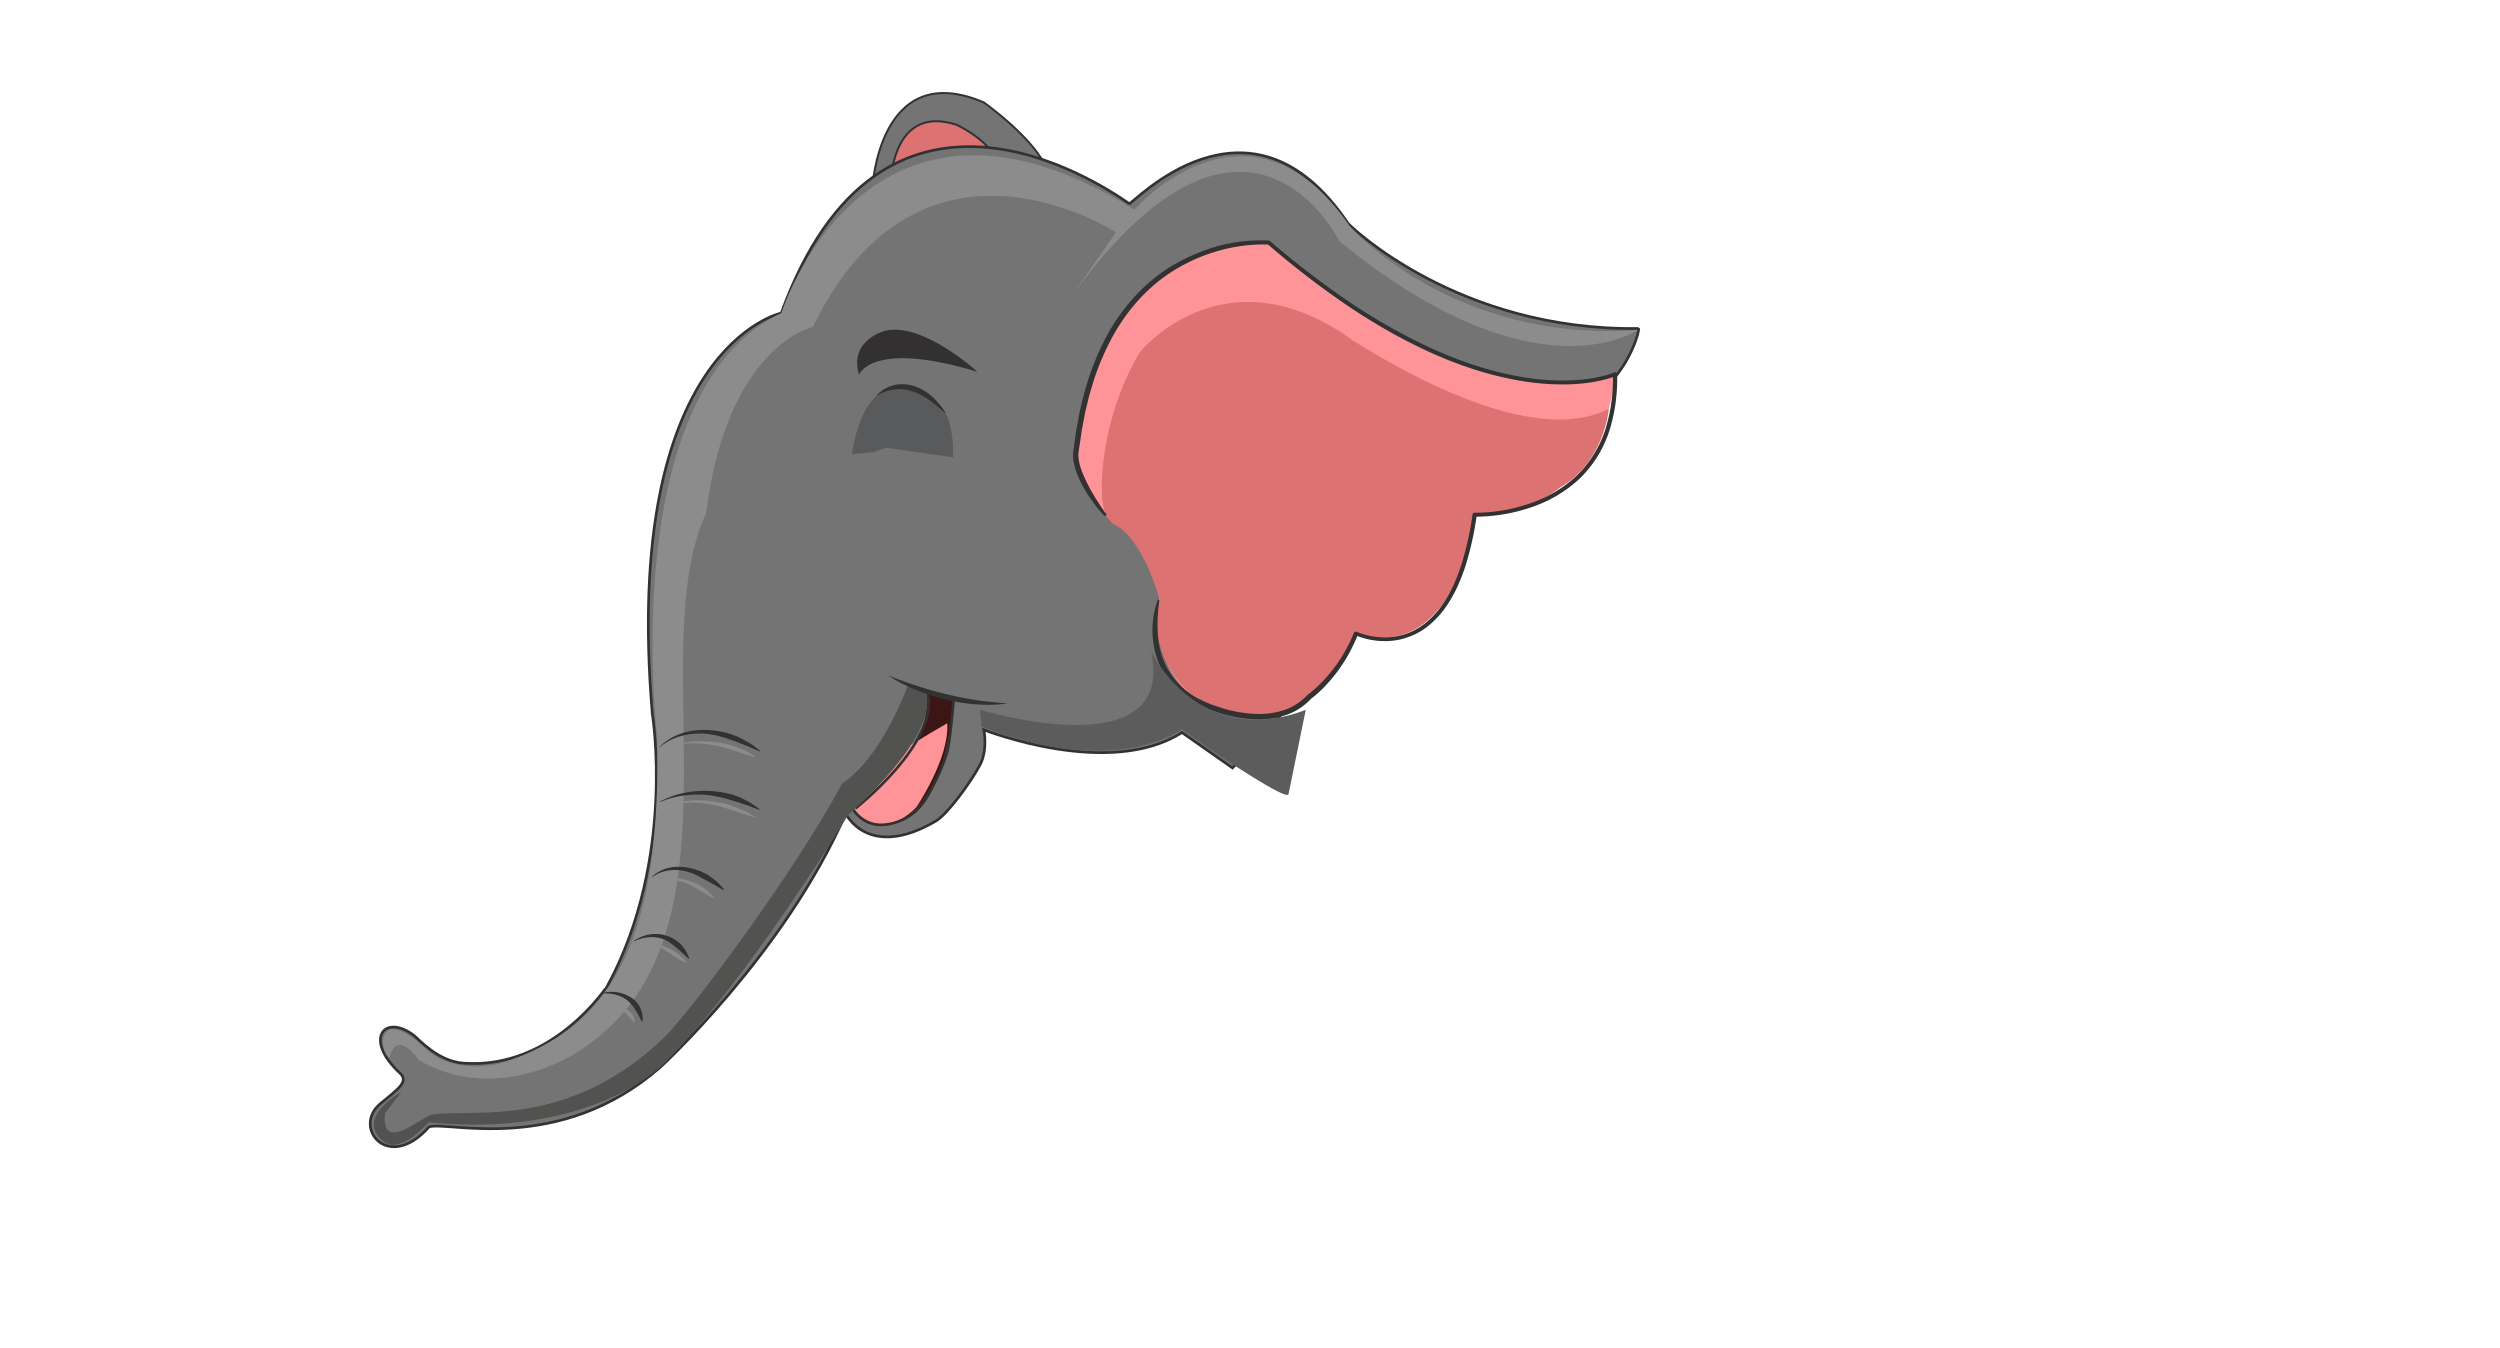 <svg id="ac637474-a726-4ecb-a407-8a65b781114f" data-name="Layer 1" xmlns="http://www.w3.org/2000/svg" width="926.96" height="500" viewBox="0 0 926.96 500">
  <defs>
    <style>
      .b73b4f2a-d7dd-44ff-92cc-2d6241cb5258, .bee6b40d-c52e-42b0-b192-9f8fb1a1f8b6 {
        fill: #747474;
      }

      .a2b95f69-98aa-4872-8c35-f59441d703fd, .a6670669-f894-4a18-aa45-b840e8b4e69b, .b73b4f2a-d7dd-44ff-92cc-2d6241cb5258, .bee6b40d-c52e-42b0-b192-9f8fb1a1f8b6 {
        stroke: #323232;
        stroke-miterlimit: 10;
      }

      .a6670669-f894-4a18-aa45-b840e8b4e69b, .bee6b40d-c52e-42b0-b192-9f8fb1a1f8b6 {
        stroke-width: 0.75px;
      }

      .a6670669-f894-4a18-aa45-b840e8b4e69b, .fab61880-1934-4dea-ab58-dbeb2e23dd33 {
        fill: #dc7272;
      }

      .f29c2518-1aa4-4a69-ad28-6d4a97f11075 {
        fill: #3c1615;
      }

      .b9f45747-e2e1-4051-8edb-0b0fe5b6bc98 {
        fill: #fe9498;
      }

      .eaec951d-fb33-4c42-8a89-8b62b959d731 {
        fill: #323232;
      }

      .e0c29e53-cb02-42b3-9010-fe3ec4852b16 {
        fill: #323031;
      }

      .a158dcbe-3d6b-4e94-ad18-0ada222f177a {
        fill: #595a5c;
      }

      .a2b95f69-98aa-4872-8c35-f59441d703fd {
        fill: none;
      }

      .afa57fae-a642-4896-aceb-69f94e7f3ec2 {
        fill: #5c5c5c;
      }

      .a934fed2-ceb6-4087-a0f5-e833c67eab95 {
        fill: #8c8c8c;
      }

      .a5c8246c-80f1-4178-b807-7ba1041a46cf {
        fill: #525250;
      }
    </style>
  </defs>
  <g>
    <g>
      <path class="bee6b40d-c52e-42b0-b192-9f8fb1a1f8b6" d="M323.41,70.23s2.2-48.9,41.34-32.28c0,0,19.53,13.86,23.54,25.18C388.29,63.13,340.38,74.44,323.41,70.23Z"/>
      <path class="a6670669-f894-4a18-aa45-b840e8b4e69b" d="M330.45,65.92s1.14-27.23,24.22-19.64c0,0,10,4.47,14,11.55C368.71,57.83,348,55.73,330.45,65.92Z"/>
    </g>
    <path class="b73b4f2a-d7dd-44ff-92cc-2d6241cb5258" d="M171.85,394.2c-9.53-.7-16.47-8.77-18.17-10.11-10.92-8.58-19.24,1-5.34,13.86,3.41,3.16-1,6-7.38,11.33-10.42,8.77,3,25.67,18.13,8.56,6.53-2.32,48.15,10.73,85.76-22.14,0,0,46.21-42.26,68.74-94,0,0,8.35,17.4,33.34,2.78,4.34-2.54,12.74-14,16.42-20.81,3-5.64,1.46-13.06,1.46-13.06s46.3,18.37,73.44,1L457,284.74l117-128.22c29-9.28,34.07-34.74,33.6-34.73-67,1-107.2-38.14-107.8-39-36.75-54.59-80.16-6.61-81.11-7.28-11.68-8.16-92-61.4-129,40.56,0,0-59.37,12.62-47.82,148.68,0,0,8.81,53.34-16.47,100.51C225.43,365.23,205.35,396.66,171.85,394.2Z"/>
    <path class="f29c2518-1aa4-4a69-ad28-6d4a97f11075" d="M313.25,291.33s31.6-3.29,30.57-34.91l9.83,2.49s-2.4,46.42-23.86,46.26C329.79,305.17,317.08,308.76,313.25,291.33Z"/>
    <path class="b9f45747-e2e1-4051-8edb-0b0fe5b6bc98" d="M351.22,268.18s-39.3,22.27-37.68,27.55c0,0,9.87,19.68,26.12,3.75C339.66,299.48,352.13,281.15,351.22,268.18Z"/>
    <g>
      <path class="b9f45747-e2e1-4051-8edb-0b0fe5b6bc98" d="M399.23,162.5S405,92.17,470.44,90c0,0,68.57,67.25,128.35,48.79,0,0-1.85,49.34-52,52.09,0,0-8.93,53.27-44,44,0,0-19.89,46.68-60.46,23.34,0,0-16.52-10.28-12.4-37.78,0,0-5.15-22.34-18.9-28.18C411,192.22,396.62,176.32,399.23,162.5Z"/>
      <path class="fab61880-1934-4dea-ab58-dbeb2e23dd33" d="M410.12,191.26c-6.48-13.91,5.45-89.9,58.9-87.76,0,0,20.78,6.78,34.48,25.52,0,0,44.56,35.6,89.72,27,0,0,2.39,0,2.57-.54,0,0-9.1,35-48.56,35.67,0,0-6.79,54.43-44,44,0,0-19,50-62,22,0,0-16.55-13.93-11.13-34.28,0,0-6.12-23.78-17.53-28.66h0Z"/>
      <path class="eaec951d-fb33-4c42-8a89-8b62b959d731" d="M410.19,190.55l.05.12c.11.52-.83.76-.68.54l-.12-.07-.05,0-.12-.11-.21-.21-.4-.42-.75-.85c-.5-.58-1-1.16-1.45-1.75-.92-1.2-1.79-2.43-2.64-3.69a44.59,44.59,0,0,1-4.31-8,25.55,25.55,0,0,1-1.34-4.46,15.48,15.48,0,0,1-.28-2.38,12.38,12.38,0,0,1,.15-2.39l.61-4.46c.19-1.49.39-3,.69-4.45l.83-4.44c.26-1.48.68-2.93,1-4.4.63-2.95,1.57-5.82,2.43-8.71a101.59,101.59,0,0,1,7.16-16.62c5.89-10.53,14.34-19.86,24.91-25.9l2-1.12,2-1c1.34-.7,2.76-1.24,4.14-1.85A69.13,69.13,0,0,1,452.48,91a61,61,0,0,1,18-1.8h0a.71.71,0,0,1,.4.16h0a322.2,322.2,0,0,0,28.19,21.74A217.4,217.4,0,0,0,530,128.8a161.39,161.39,0,0,0,16.51,6.54,124.63,124.63,0,0,0,17.19,4.33,88.33,88.33,0,0,0,17.62,1.39,64.5,64.5,0,0,0,8.79-.77c1.45-.25,2.89-.52,4.31-.88a30,30,0,0,0,4.12-1.31h0a.72.72,0,0,1,1,.39.66.66,0,0,1,.06.27,63.84,63.84,0,0,1-2.83,20.84,43.17,43.17,0,0,1-11.07,17.87,49.21,49.21,0,0,1-18.11,10.68,64.21,64.21,0,0,1-20.77,3.43l.74-.62a118,118,0,0,1-3.91,18,73.21,73.21,0,0,1-3.28,8.63,48.9,48.9,0,0,1-4.66,8,33.45,33.45,0,0,1-6.44,6.74,25.5,25.5,0,0,1-8.31,4.3,24.87,24.87,0,0,1-4.6.94,29.39,29.39,0,0,1-4.69.09,28,28,0,0,1-9.13-2.14l1-.39h0a60.85,60.85,0,0,1-3.15,6.81,56.44,56.44,0,0,1-4,6.36,55.35,55.35,0,0,1-4.78,5.8,42.75,42.75,0,0,1-5.62,5.1l.16-.14a22.46,22.46,0,0,1-9.53,6.13,31.9,31.9,0,0,1-11.16,1.5A48.52,48.52,0,0,1,454.34,265c-.9-.25-1.79-.51-2.69-.83l-2.61-.89c-.87-.3-1.73-.7-2.59-1s-1.69-.81-2.54-1.22a31.46,31.46,0,0,1-9-6.83,28.45,28.45,0,0,1-5.76-9.7,32.88,32.88,0,0,1,.1-22,.36.36,0,0,1,.45-.21.34.34,0,0,1,.22.38v0a56.93,56.93,0,0,0-.7,10.73,34.44,34.44,0,0,0,1.82,10.44,27.58,27.58,0,0,0,13.77,15.38c.81.38,1.58.82,2.41,1.15s1.64.7,2.49,1l2.59.87c.82.28,1.68.54,2.54.78a48.58,48.58,0,0,0,10.57,1.65,30,30,0,0,0,10.47-1.33,20.5,20.5,0,0,0,8.74-5.54.86.86,0,0,1,.14-.13h0a44.86,44.86,0,0,0,5.39-4.79,56,56,0,0,0,8.7-11.67,59.39,59.39,0,0,0,3.17-6.58h0a.75.75,0,0,1,1-.4h0a26.72,26.72,0,0,0,8.6,2,26.44,26.44,0,0,0,4.45-.08,23.86,23.86,0,0,0,4.34-.88,24.21,24.21,0,0,0,7.84-4.06,32.06,32.06,0,0,0,6.14-6.44,47,47,0,0,0,4.52-7.77,71.81,71.81,0,0,0,3.21-8.46A117,117,0,0,0,546,190.74a.73.73,0,0,1,.73-.62h0A63.05,63.05,0,0,0,567,186.76a47.77,47.77,0,0,0,17.58-10.36,41.86,41.86,0,0,0,10.69-17.27,62.4,62.4,0,0,0,2.75-20.35l1,.64a29.15,29.15,0,0,1-4.37,1.4c-1.46.38-3,.65-4.43.91a67.76,67.76,0,0,1-9,.79,91,91,0,0,1-17.91-1.41A125,125,0,0,1,546,136.72a160.35,160.35,0,0,1-16.67-6.59,219.72,219.72,0,0,1-31.05-17.77A318.81,318.81,0,0,1,470,90.52l.4.17h0a59.82,59.82,0,0,0-17.48,2,66.48,66.48,0,0,0-8.38,2.81c-1.35.6-2.72,1.15-4,1.85l-2,1-1.91,1.1c-10.23,5.91-18.37,15-24.07,25.29a99.13,99.13,0,0,0-7,16.25c-.83,2.84-1.76,5.66-2.39,8.56-.33,1.44-.74,2.87-1,4.33l-.81,4.37c-.31,1.45-.5,2.93-.69,4.4L400,167c-.48,2.75.31,5.55,1.34,8.25a57.58,57.58,0,0,0,3.92,7.86c.74,1.28,1.52,2.53,2.34,3.77.39.62.8,1.24,1.22,1.85l.64.9.32.45.16.2.07.09s0,0,0,0l-.06,0c.17-.2-.74,0-.64.53,0,0,0,0,0,.06a.46.46,0,0,1,.19-.62A.47.47,0,0,1,410.19,190.55Z"/>
      <path class="fab61880-1934-4dea-ab58-dbeb2e23dd33" d="M469,103.5a370.11,370.11,0,0,0,31.39,22c28.84,18.11,70.83,38.88,96.17,26.08,0,0-1.85,19.94-17.72,28.89,0,0-3.72-6.29-8.86-9.92s-6.56-5.41-11.79-8.07-55.51-18.32-56.05-19S490,131.82,490,131.82l-5.36-6.2Z"/>
      <path class="b9f45747-e2e1-4051-8edb-0b0fe5b6bc98" d="M422.63,130.6s31.47-39.12,79.53-4c0,0-3.17-5.79-4.26-7.43a21.42,21.42,0,0,0-4.72-5.27c-1.81-1.27,4.18,2-4.54-3.45s-9.08-5.72-11.44-7S467,99.14,467,99.14s-2.18-1.77-6.54-.79-6.18.61-12,2.79-1.82-3.82-10.9,4.54-8.9,7.63-10.35,10.17a64,64,0,0,1-4.62,6.41l-3.56,6.67Z"/>
    </g>
    <g>
      <path class="e0c29e53-cb02-42b3-9010-fe3ec4852b16" d="M318.49,138.93s4.69-13,43.89-1.08c0,0-20-18.46-34.12-15.21C328.26,122.64,314.69,125.9,318.49,138.93Z"/>
      <path class="a158dcbe-3d6b-4e94-ad18-0ada222f177a" d="M315.9,168.32s4.84-42.38,33.73-16.45c0,0,4,3.8,3.79,17.71L328.54,166l-4.63,1.69Z"/>
      <path class="eaec951d-fb33-4c42-8a89-8b62b959d731" d="M324.87,146.83a12.18,12.18,0,0,1,6.57-4c.33-.08.65-.17,1-.23l1-.1c.33,0,.67-.07,1-.07l1,.05,1,.07,1,.21a10.57,10.57,0,0,1,1.93.52,20.17,20.17,0,0,1,6.64,4.1c.9.93,1.78,1.86,2.6,2.84s1.47,2.08,2.13,3.17c-1-.81-1.92-1.65-2.84-2.49L345,148.64c-.51-.33-1-.66-1.52-1a9.7,9.7,0,0,0-1.54-.93c-.54-.28-1.06-.57-1.58-.85s-1.11-.42-1.66-.63a15.4,15.4,0,0,0-6.93-.82A17.05,17.05,0,0,0,324.87,146.83Z"/>
    </g>
    <path class="a2b95f69-98aa-4872-8c35-f59441d703fd" d="M317.15,299.76s31.77-24.81,26.67-43.34l9.83,2.49s-1.35,16.47-2.57,20.32c0,0-5.2,17.85-15.45,24.23,0,0-16.78,9.81-22.38-10.34"/>
    <path class="afa57fae-a642-4896-aceb-69f94e7f3ec2" d="M363.38,263.14s72.76,22.32,63.48-21.53c0,0,17.57,36.81,57.29,21.6l-6.39,31.26c-.53,2.68-25.5-14.32-27.84-15.74l-11.77-8.3s-23.92,18.53-74.19-1Z"/>
    <path class="a934fed2-ceb6-4087-a0f5-e833c67eab95" d="M413.81,86.18s-72.25-47.46-112.44,35.06c0,0-31.78,6.86-39.55,69C237.5,243,280.08,349.82,213.42,390.48c0,0-28.81,19.33-58,2.7,0,0-8.35-12.27-11-.87-4-2.39-5.12-20.78,14-3,0,0,8.41,9,26.69,5.13,45.59-14,59.72-51.7,58.62-120.78,0,0-15.6-128.37,46-157.62,0,0,31.5-100.15,130.87-38.3,0,0,42.06-48.31,79.82,6,0,0,37.66,43.61,106.89,38.58,0,0-38,26.73-110.71-32.94,0,0-34.6-70.7-100.79,22.56Z"/>
    <g>
      <g>
        <path class="eaec951d-fb33-4c42-8a89-8b62b959d731" d="M244.48,277a21.12,21.12,0,0,1,8.68-5.21,27.16,27.16,0,0,1,10.19-1.05l2.58.26,2.53.5,1.27.29,1.22.4c.81.29,1.62.59,2.42.9,1.55.73,3.05,1.55,4.53,2.41s2.78,2,4.09,3l-.11.17q-2.38-.9-4.63-2l-2.33-.89c-.77-.29-1.51-.65-2.29-.9s-1.57-.5-2.34-.78l-1.15-.43-1.18-.32-2.36-.68-2.41-.41a26.07,26.07,0,0,0-9.76.43,20.34,20.34,0,0,0-8.8,4.37Z"/>
        <path class="a934fed2-ceb6-4087-a0f5-e833c67eab95" d="M250.68,276.05a32,32,0,0,1,7.6-1.16,45.1,45.1,0,0,1,7.7.43A30.9,30.9,0,0,1,277,278.74a35.94,35.94,0,0,1,3.28,2.05l-.07.13c-1.25-.36-2.44-.8-3.63-1.21-.61-.18-1.21-.39-1.8-.58a18.8,18.8,0,0,0-1.8-.57c-.6-.18-1.2-.37-1.79-.57l-1.81-.53c-1.19-.41-2.42-.65-3.64-.95a44,44,0,0,0-7.5-.87,30.86,30.86,0,0,0-7.55.55Z"/>
      </g>
      <g>
        <path class="eaec951d-fb33-4c42-8a89-8b62b959d731" d="M244.8,297.21a30.87,30.87,0,0,1,9.1-3.27,38.2,38.2,0,0,1,9.73-.62c.82,0,1.63.17,2.44.24l1.23.13,1.2.23c.8.17,1.61.32,2.41.52s1.55.52,2.33.8l1.14.43,1.11.53c.73.37,1.46.73,2.18,1.12a37.12,37.12,0,0,1,4,2.76l-.1.17c-.79-.24-1.53-.54-2.29-.81s-1.46-.61-2.22-.85-1.5-.5-2.25-.75l-1.1-.4-1.14-.31c-.75-.22-1.5-.44-2.24-.69l-2.27-.59-1.13-.31-1.15-.22c-.77-.13-1.54-.32-2.32-.4a37.12,37.12,0,0,0-9.42,0,30.79,30.79,0,0,0-9.16,2.46Z"/>
        <path class="a934fed2-ceb6-4087-a0f5-e833c67eab95" d="M248.2,299a15.68,15.68,0,0,1,3.89-1.48c.68-.19,1.37-.29,2-.43s1.38-.18,2.08-.26a36.49,36.49,0,0,1,8.35.37,38.45,38.45,0,0,1,8.13,2c1.29.53,2.56,1.09,3.81,1.7s2.43,1.37,3.6,2.12l-.07.14q-2-.57-3.93-1.29c-1.32-.39-2.61-.83-3.9-1.26-2.62-.73-5.17-1.71-7.85-2.21a35.57,35.57,0,0,0-8.1-.8c-.68,0-1.36.05-2,.11s-1.36.13-2,.27a15.61,15.61,0,0,0-3.91,1.17Z"/>
      </g>
      <g>
        <path class="eaec951d-fb33-4c42-8a89-8b62b959d731" d="M241.83,325a13.48,13.48,0,0,1,6.64-3.33,18.19,18.19,0,0,1,7.56.25c.61.16,1.25.26,1.84.48l1.8.63a21.53,21.53,0,0,1,3.38,1.73c1,.76,2,1.51,2.94,2.35a30.1,30.1,0,0,1,2.52,2.78l-.13.15a31.13,31.13,0,0,1-3.22-1.8c-1.07-.58-2.12-1.16-3.14-1.77-2.14-1-4.13-2.36-6.41-3a16.9,16.9,0,0,0-7-.8,13.48,13.48,0,0,0-6.65,2.48Z"/>
        <path class="a934fed2-ceb6-4087-a0f5-e833c67eab95" d="M244.78,326.8a7.7,7.7,0,0,1,2.62-1c.46-.11.93-.13,1.4-.2s.94-.05,1.41,0a17.89,17.89,0,0,1,5.52,1.11c.91.28,1.75.7,2.63,1.05a21.16,21.16,0,0,1,2.44,1.41c.74.58,1.48,1.15,2.17,1.78a24.79,24.79,0,0,1,1.89,2.08l-.1.11a25.53,25.53,0,0,1-2.42-1.34c-.8-.45-1.59-.89-2.35-1.36-1.59-.85-3.05-1.91-4.7-2.61a17,17,0,0,0-5.13-1.49c-.45-.05-.89-.07-1.34-.1a12.18,12.18,0,0,0-1.35,0,7.89,7.89,0,0,0-2.61.65Z"/>
      </g>
      <g>
        <path class="eaec951d-fb33-4c42-8a89-8b62b959d731" d="M235,348.89a14.37,14.37,0,0,1,5.63-2.37,13.31,13.31,0,0,1,6.26.36,12.83,12.83,0,0,1,5.47,3.2,18.09,18.09,0,0,1,1.92,2.48,19.05,19.05,0,0,1,1.29,2.84l-.17.1a21.86,21.86,0,0,1-2.21-2.06c-.39-.31-.74-.64-1.11-.95a8.85,8.85,0,0,0-1.08-.95c-.76-.57-1.44-1.21-2.22-1.72a11.59,11.59,0,0,0-2.42-1.43,12.09,12.09,0,0,0-5.6-.88,14.6,14.6,0,0,0-5.65,1.55Z"/>
        <path class="a934fed2-ceb6-4087-a0f5-e833c67eab95" d="M238.17,350.37a3.69,3.69,0,0,1,2.25-.77,9.12,9.12,0,0,1,2.39.18,21.29,21.29,0,0,1,4.48,1.58,21,21,0,0,1,4.11,2.33,17.9,17.9,0,0,1,3.36,3.32l-.09.12a35,35,0,0,1-4.12-2.2c-1.31-.78-2.5-1.73-3.82-2.51a20.23,20.23,0,0,0-4.11-1.92,9.14,9.14,0,0,0-2.2-.44,3.62,3.62,0,0,0-2.15.42Z"/>
      </g>
      <g>
        <path class="eaec951d-fb33-4c42-8a89-8b62b959d731" d="M223.21,368.17a15.21,15.21,0,0,1,5.22-.3,12.8,12.8,0,0,1,5.08,1.73,9.05,9.05,0,0,1,3.82,3.95,9.76,9.76,0,0,1,.84,2.6,11.56,11.56,0,0,1,.08,2.69l-.2,0c-.5-.77-.82-1.55-1.21-2.28-.23-.35-.41-.71-.61-1.07a5.93,5.93,0,0,0-.64-1,13.73,13.73,0,0,0-3-3.6,11.64,11.64,0,0,0-4.36-2.07,16.14,16.14,0,0,0-5-.48Z"/>
        <path class="a934fed2-ceb6-4087-a0f5-e833c67eab95" d="M225.55,371.73a17.19,17.19,0,0,1,6.1,2.09,8,8,0,0,1,2.62,2.11,5,5,0,0,1,1,3.24l-.15,0a22.71,22.71,0,0,0-2-2.32c-.7-.67-1.33-1.44-2.13-2.07a17.45,17.45,0,0,0-2.61-1.65,22.36,22.36,0,0,0-2.86-1.3Z"/>
      </g>
    </g>
    <path class="a5c8246c-80f1-4178-b807-7ba1041a46cf" d="M246.47,384.48c8.47-8.17,48.07-60.62,65.76-94,0,0,13.16-6.91,24.56-36.72l6.23,2.66s8.23,12.58-28.58,45.8c0,0-36.43,60.38-68.14,92.09,0,0-26.3,27.85-87.4,21.85,0,0-10.25,11.94-16.5,7.17-1-.76-11.16-7.55,6.53-18.58l-6.18,8c-1.64,15.56,13.94.93,17.6.44C175.91,411.17,211,418.71,246.47,384.48Z"/>
    <path class="eaec951d-fb33-4c42-8a89-8b62b959d731" d="M329.27,250.41c3.57,1.43,7.15,2.73,10.77,3.91s7.27,2.23,10.95,3.1,7.41,1.64,11.16,2.2,7.54.87,11.38,1.23a54.37,54.37,0,0,1-11.55.32l-1.45-.09-1.44-.18-2.88-.37c-1.9-.36-3.81-.69-5.69-1.17a76.19,76.19,0,0,1-11-3.58A57,57,0,0,1,329.27,250.41Z"/>
  </g>
</svg>
